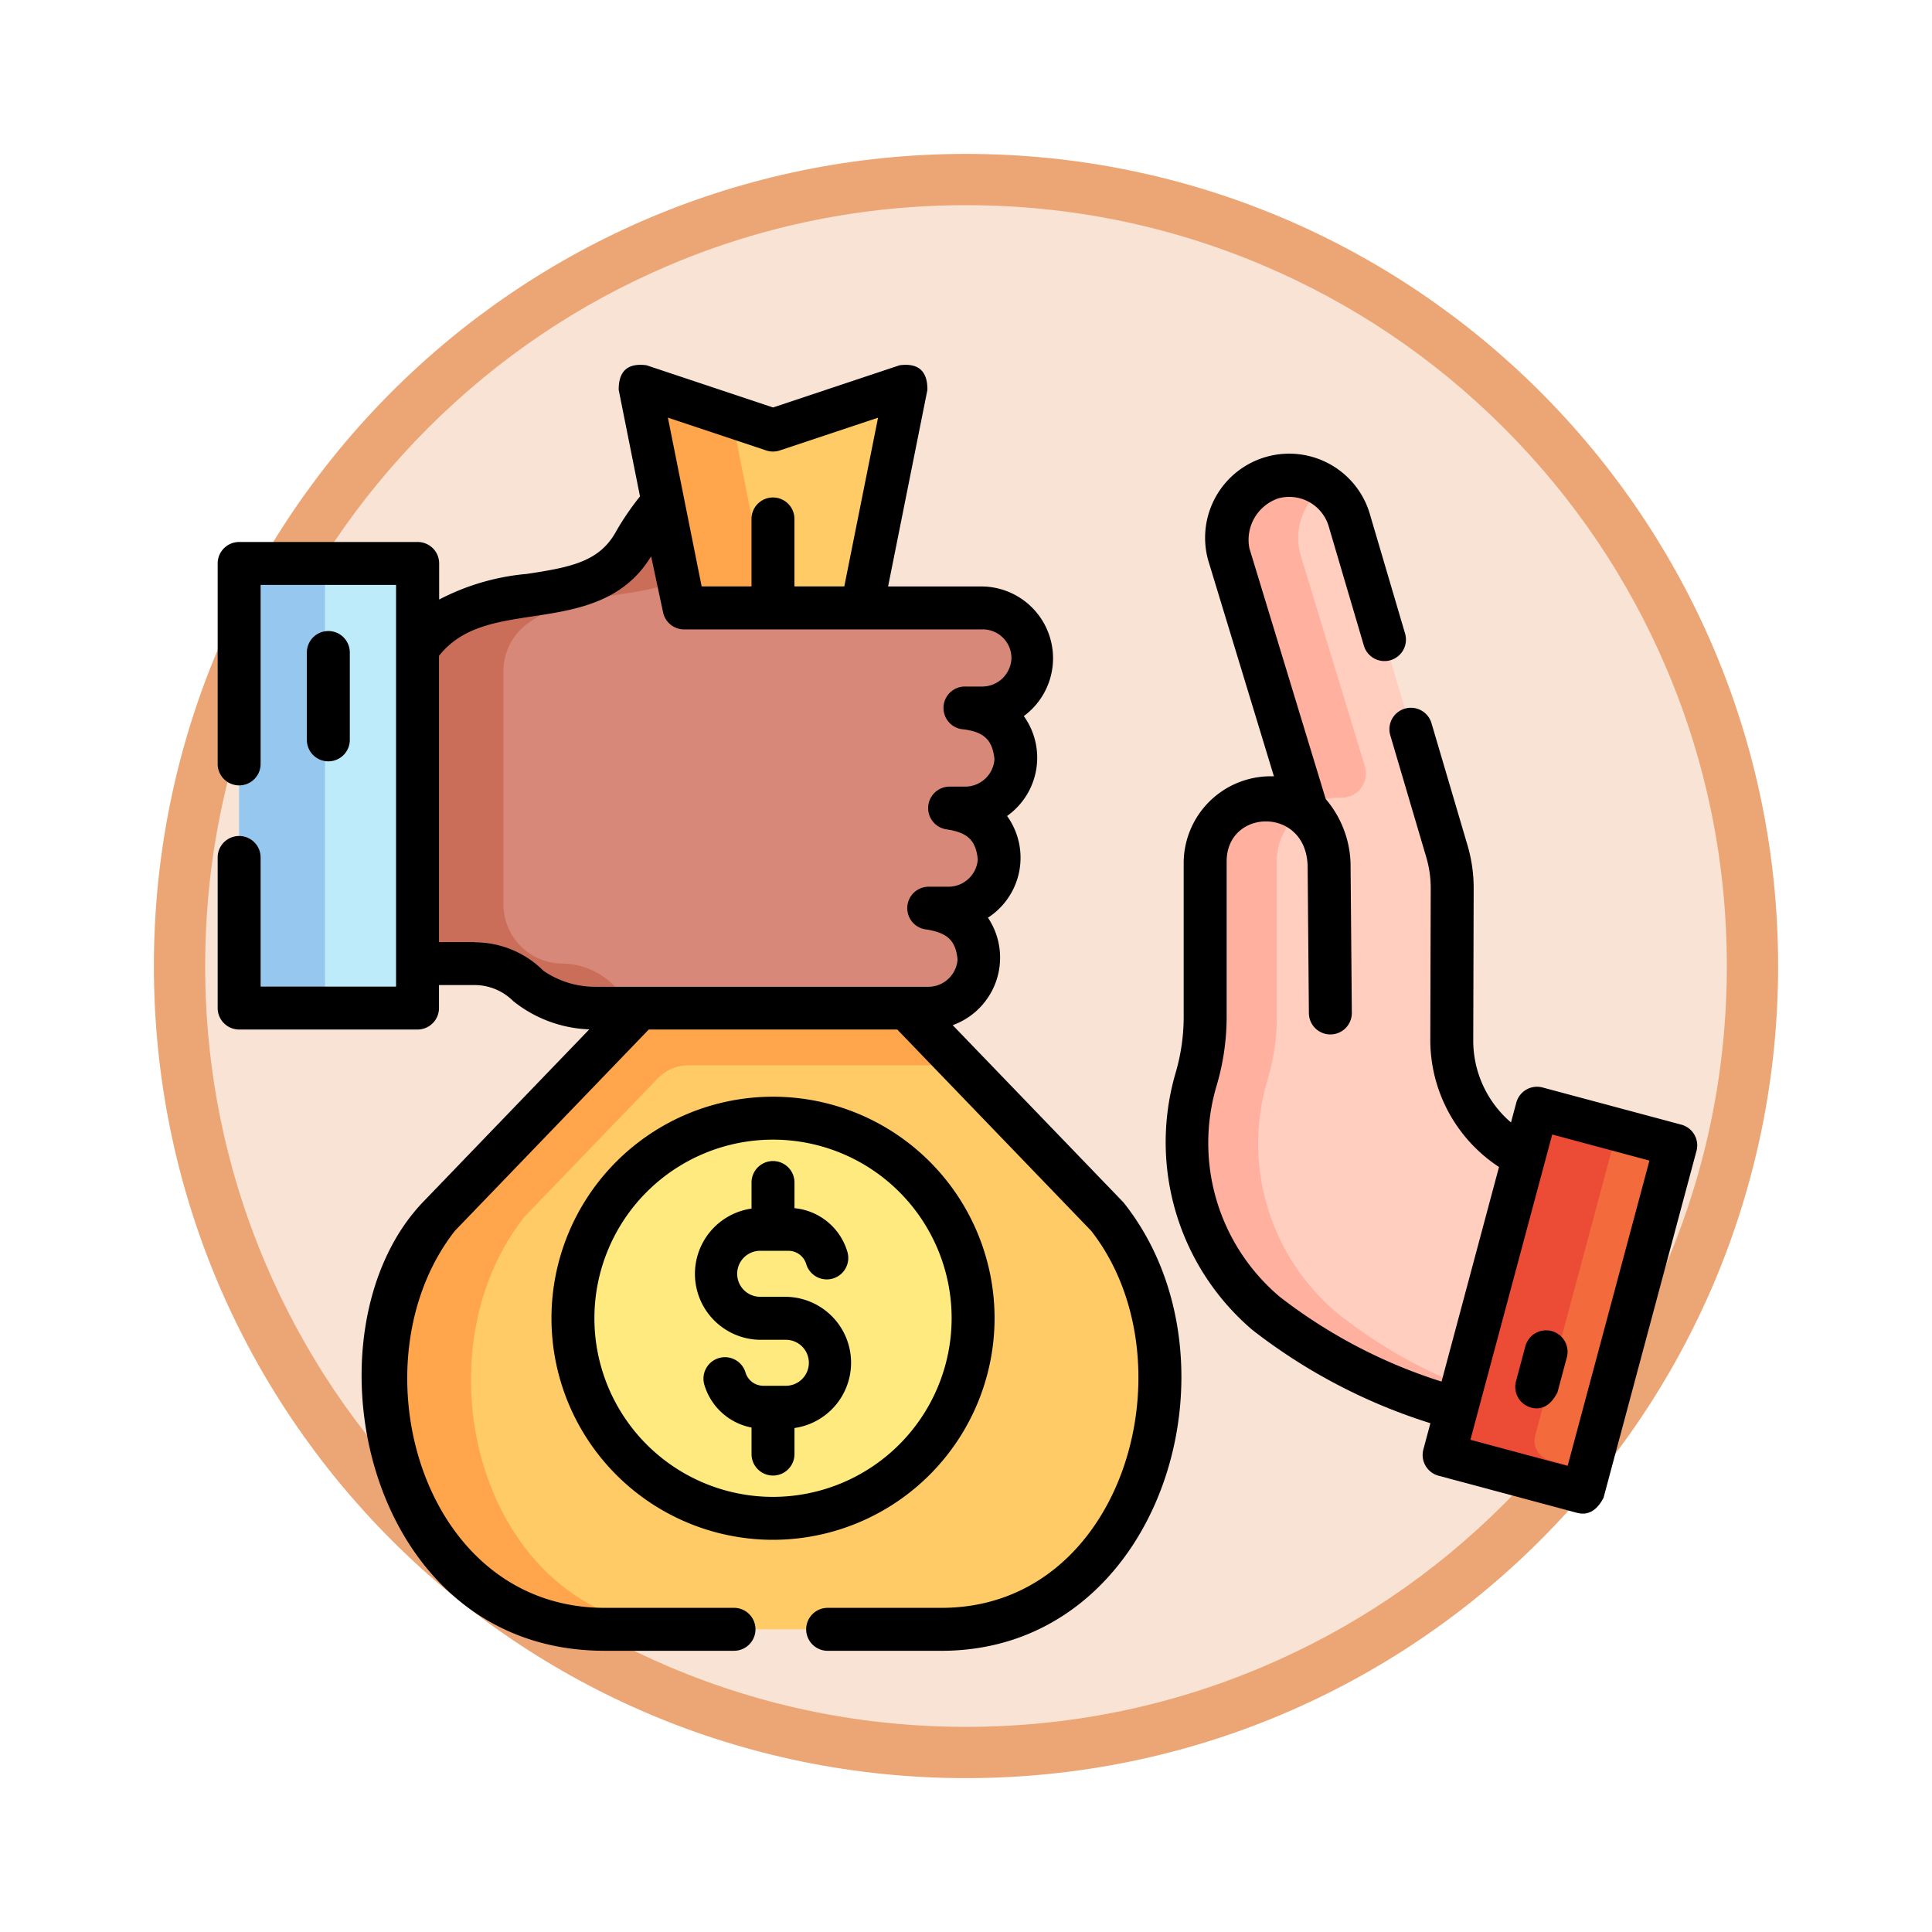 <svg xmlns="http://www.w3.org/2000/svg" xmlns:xlink="http://www.w3.org/1999/xlink" width="113" height="113" viewBox="0 0 113 113">
  <defs>
    <filter id="Trazado_982547" x="0" y="0" width="113" height="113" filterUnits="userSpaceOnUse">
      <feOffset dy="3" input="SourceAlpha"/>
      <feGaussianBlur stdDeviation="3" result="blur"/>
      <feFlood flood-opacity="0.161"/>
      <feComposite operator="in" in2="blur"/>
      <feComposite in="SourceGraphic"/>
    </filter>
  </defs>
  <g id="Grupo_1220433" data-name="Grupo 1220433" transform="translate(-429 -4820.872)">
    <g id="Grupo_1219943" data-name="Grupo 1219943" transform="translate(0 4282.371)">
      <g id="Grupo_1214345" data-name="Grupo 1214345" transform="translate(0 -3628.444)">
        <g id="Grupo_1210956" data-name="Grupo 1210956" transform="translate(438 4172.946)">
          <g id="Grupo_1209935" data-name="Grupo 1209935">
            <g id="Grupo_1208705" data-name="Grupo 1208705">
              <g id="Grupo_1148633" data-name="Grupo 1148633">
                <g id="Grupo_1148525" data-name="Grupo 1148525">
                  <g transform="matrix(1, 0, 0, 1, -9, -6)" filter="url(#Trazado_982547)">
                    <g id="Trazado_982547-2" data-name="Trazado 982547" transform="translate(9 6)" fill="#f9e3d4">
                      <path d="M 47.5 93.5 C 41.289 93.5 35.265 92.284 29.595 89.886 C 24.118 87.569 19.198 84.252 14.973 80.027 C 10.748 75.802 7.431 70.882 5.114 65.405 C 2.716 59.735 1.5 53.711 1.5 47.5 C 1.5 41.289 2.716 35.265 5.114 29.595 C 7.431 24.118 10.748 19.198 14.973 14.973 C 19.198 10.748 24.118 7.431 29.595 5.114 C 35.265 2.716 41.289 1.5 47.5 1.5 C 53.711 1.5 59.735 2.716 65.405 5.114 C 70.882 7.431 75.802 10.748 80.027 14.973 C 84.252 19.198 87.569 24.118 89.886 29.595 C 92.284 35.265 93.5 41.289 93.5 47.5 C 93.5 53.711 92.284 59.735 89.886 65.405 C 87.569 70.882 84.252 75.802 80.027 80.027 C 75.802 84.252 70.882 87.569 65.405 89.886 C 59.735 92.284 53.711 93.5 47.5 93.5 Z" stroke="none"/>
                      <path d="M 47.5 3 C 41.491 3 35.664 4.176 30.18 6.496 C 24.881 8.737 20.122 11.946 16.034 16.034 C 11.946 20.122 8.737 24.881 6.496 30.18 C 4.176 35.664 3 41.491 3 47.5 C 3 53.509 4.176 59.336 6.496 64.82 C 8.737 70.119 11.946 74.878 16.034 78.966 C 20.122 83.054 24.881 86.263 30.18 88.504 C 35.664 90.824 41.491 92 47.5 92 C 53.509 92 59.336 90.824 64.82 88.504 C 70.119 86.263 74.878 83.054 78.966 78.966 C 83.054 74.878 86.263 70.119 88.504 64.82 C 90.824 59.336 92 53.509 92 47.5 C 92 41.491 90.824 35.664 88.504 30.18 C 86.263 24.881 83.054 20.122 78.966 16.034 C 74.878 11.946 70.119 8.737 64.82 6.496 C 59.336 4.176 53.509 3 47.5 3 M 47.5 0 C 73.734 0 95 21.266 95 47.5 C 95 73.734 73.734 95 47.5 95 C 21.266 95 0 73.734 0 47.5 C 0 21.266 21.266 0 47.5 0 Z" stroke="none" fill="#eca675"/>
                    </g>
                  </g>
                </g>
              </g>
            </g>
          </g>
        </g>
      </g>
    </g>
    <g id="rechazo" transform="translate(441.731 4808.718)">
      <path id="Trazado_1169273" data-name="Trazado 1169273" d="M0,0H21V8.4H0Z" transform="translate(71.75 97.259) rotate(-74.991)" fill="#f36a3d"/>
      <path id="Trazado_1169274" data-name="Trazado 1169274" d="M429.741,309.905l4.795-17.894-4.687-1.256-5.435,20.282,8.113,2.174.336-1.256-2.294-.615A1.172,1.172,0,0,1,429.741,309.905Z" transform="translate(-352.68 -213.784)" fill="#ec4c36"/>
      <path id="Trazado_1169275" data-name="Trazado 1169275" d="M350.849,95.919a7.6,7.6,0,0,0-.31-2.171l-5.682-19.266a3.662,3.662,0,0,0-7.075,1.9l4.582,15.054a3.639,3.639,0,0,0-2.244-.82,3.722,3.722,0,0,0-3.718,3.736v9.071a13,13,0,0,1-.539,3.7,12.928,12.928,0,0,0,4.1,13.66,32.168,32.168,0,0,0,10.2,5.295l.952.231,3.936-14.7a7.6,7.6,0,0,1-4.227-6.831Z" transform="translate(-278.644 -31.809)" fill="#ffcebf"/>
      <g id="Grupo_1220431" data-name="Grupo 1220431" transform="translate(56.675 39.958)">
        <path id="Trazado_1169276" data-name="Trazado 1169276" d="M353.782,91.2a3.552,3.552,0,0,1,2.013-.586h.026a1.418,1.418,0,0,0,1.415-1.821l-3.778-12.413a3.664,3.664,0,0,1,1.444-3.954,3.662,3.662,0,0,0-5.63,3.954Z" transform="translate(-346.809 -71.765)" fill="#ffb09e"/>
        <path id="Trazado_1169277" data-name="Trazado 1169277" d="M344.153,213.43a12.928,12.928,0,0,1-4.1-13.66,12.994,12.994,0,0,0,.539-3.7V187a3.781,3.781,0,0,1,1.581-3.065,3.636,3.636,0,0,0-2.048-.671A3.722,3.722,0,0,0,336.4,187v9.071a13,13,0,0,1-.539,3.7,12.928,12.928,0,0,0,4.1,13.66,32.165,32.165,0,0,0,10.2,5.295l.952.231.349-1.3A28.72,28.72,0,0,1,344.153,213.43Z" transform="translate(-335.321 -164.414)" fill="#ffb09e"/>
      </g>
      <path id="Trazado_1169278" data-name="Trazado 1169278" d="M100.189,268.294l-11.754-12.2h-15.6L61.077,268.3c-6.635,8.392-2.41,24.131,9.705,24.131h19.7c12.085,0,16.344-15.742,9.7-24.138Z" transform="translate(-48.153 -184.981)" fill="#ffcb66"/>
      <circle id="Elipse_14458" data-name="Elipse 14458" cx="11.703" cy="11.703" r="11.703" transform="translate(20.779 77.554)" fill="#ffea80"/>
      <path id="Trazado_1169279" data-name="Trazado 1169279" d="M146,40.688l2.6,13h10.4l2.6-13-7.8,2.6Z" transform="translate(-121.327 -5.982)" fill="#ffcb66"/>
      <path id="Trazado_1169280" data-name="Trazado 1169280" d="M146,40.688l2.6,13h5.023l-2.242-11.209Z" transform="translate(-121.327 -5.982)" fill="#ffa64d"/>
      <path id="Trazado_1169281" data-name="Trazado 1169281" d="M73.889,260.214a2.512,2.512,0,0,1,1.809-.769H89.684a6.365,6.365,0,0,0,1.745-.243l-2.993-3.107h-15.6L61.077,268.3c-6.635,8.392-2.41,24.131,9.705,24.131h5.023c-12.115,0-16.34-15.738-9.705-24.131Z" transform="translate(-48.153 -184.982)" fill="#ffa64d"/>
      <path id="Trazado_1169282" data-name="Trazado 1169282" d="M84.751,87.044h17.478A2.927,2.927,0,0,1,105.156,90a2.975,2.975,0,0,1-3,2.9h-.915a2.927,2.927,0,0,1,2.925,2.954,2.975,2.975,0,0,1-3,2.9h-.9a2.927,2.927,0,0,1,2.925,2.955,2.974,2.974,0,0,1-3,2.9H99.081a2.927,2.927,0,0,1,2.925,2.956,2.976,2.976,0,0,1-3,2.9H79.549a6.458,6.458,0,0,1-3.908-1.3,4.467,4.467,0,0,0-3.151-1.3H69.163V89.431c3.31-4.816,10.121-1.481,12.722-6.3a19.533,19.533,0,0,1,1.622-2.314Z" transform="translate(-57.473 -39.333)" fill="#d78878"/>
      <path id="Trazado_1169283" data-name="Trazado 1169283" d="M84.571,110.447a6.461,6.461,0,0,1-3.906-1.3,4.285,4.285,0,0,0-3.007-1.3,3.473,3.473,0,0,1-3.473-3.473V90.756a3.45,3.45,0,0,1,1.351-2.751c2.581-1.959,6.223-1.419,8.889-2.589l-.919-4.594a19.532,19.532,0,0,0-1.622,2.314c-2.6,4.814-9.412,1.479-12.722,6.3v18.415h3.328a4.467,4.467,0,0,1,3.151,1.3,6.458,6.458,0,0,0,3.908,1.3Z" transform="translate(-57.472 -39.333)" fill="#ca6e59"/>
      <path id="Trazado_1169284" data-name="Trazado 1169284" d="M7.432,102.233H17.866v26.005H7.432Z" transform="translate(-6.176 -57.125)" fill="#beebfa"/>
      <path id="Trazado_1169285" data-name="Trazado 1169285" d="M7.432,102.233h5.023v26.005H7.432Z" transform="translate(-6.176 -57.125)" fill="#96c8ef"/>
      <g id="Grupo_1220432" data-name="Grupo 1220432" transform="translate(0 33.489)">
        <path id="Trazado_1169286" data-name="Trazado 1169286" d="M33.38,131.995v-5.11a1.256,1.256,0,1,0-2.512,0v5.11a1.256,1.256,0,0,0,2.512,0Z" transform="translate(-25.651 -110.056)"/>
        <path id="Trazado_1169287" data-name="Trazado 1169287" d="M358.2,103.572l-8.113-2.174a1.256,1.256,0,0,0-1.538.888l-.31,1.159a6.3,6.3,0,0,1-2.208-4.815l.025-8.877a8.871,8.871,0,0,0-.363-2.53l-2.11-7.151a1.256,1.256,0,0,0-2.409.711l2.11,7.151a6.363,6.363,0,0,1,.26,1.813l-.025,8.861a8.884,8.884,0,0,0,4.019,7.441L344.177,118.6a30.326,30.326,0,0,1-9.461-4.959,11.759,11.759,0,0,1-3.7-12.332,14.209,14.209,0,0,0,.592-4.063V88.178c0-3.133,4.737-3.23,4.737.366l.073,8.507a1.256,1.256,0,0,0,1.256,1.245h.011a1.256,1.256,0,0,0,1.245-1.266l-.073-8.5a6.049,6.049,0,0,0-1.453-4l-4.464-14.666a2.557,2.557,0,0,1,1.708-2.927,2.409,2.409,0,0,1,2.947,1.7l.008.03,2.024,6.865a1.256,1.256,0,1,0,2.409-.71l-2.02-6.852a4.918,4.918,0,1,0-9.486,2.6L334.373,83.2a5.091,5.091,0,0,0-5.278,4.978V97.25a11.7,11.7,0,0,1-.487,3.346,14.426,14.426,0,0,0,4.509,14.986,32.969,32.969,0,0,0,10.408,5.453l-.411,1.533a1.256,1.256,0,0,0,.888,1.538l8.113,2.174q.953.243,1.538-.888l5.435-20.282a1.255,1.255,0,0,0-.888-1.538Zm-6.648,19.957-5.687-1.524,4.785-17.856,5.687,1.524Z" transform="translate(-272.594 -59.128)"/>
        <path id="Trazado_1169288" data-name="Trazado 1169288" d="M449.607,368.685l-.543,2.028a1.256,1.256,0,0,0,.888,1.538q.953.243,1.538-.888l.543-2.028a1.256,1.256,0,1,0-2.426-.65Z" transform="translate(-373.128 -311.257)"/>
        <path id="Trazado_1169289" data-name="Trazado 1169289" d="M53.021,82.534c-.025-.032-.052-.063-.08-.092L42.991,72.115a4.2,4.2,0,0,0,2.062-6.287,4.178,4.178,0,0,0,1.118-5.949,4.175,4.175,0,0,0,.979-5.842,4.2,4.2,0,0,0-2.395-7.581H39.212l2.3-11.5q.013-1.657-1.628-1.438l-7.4,2.468-7.4-2.468q-1.642-.219-1.628,1.438l1.246,6.231a16.092,16.092,0,0,0-1.385,2.024c-.962,1.78-2.611,2.113-5.222,2.509a13.682,13.682,0,0,0-5.14,1.5v-2.11a1.256,1.256,0,0,0-1.256-1.256H1.256A1.256,1.256,0,0,0,0,45.108V56.834a1.256,1.256,0,0,0,2.512,0V46.364h7.922V69.858H2.512V62.306a1.256,1.256,0,0,0-2.512,0v8.807a1.256,1.256,0,0,0,1.256,1.256H11.689a1.256,1.256,0,0,0,1.256-1.256V69.769h2.073a3.191,3.191,0,0,1,2.265.935,7.536,7.536,0,0,0,4.453,1.656L12.02,82.449C4.8,89.986,8.484,108.706,22.63,108.706H30.2a1.256,1.256,0,1,0,0-2.512H22.63c-10.819,0-14.707-14.443-8.757-22.048L25.213,72.37H39.749l11.338,11.77c5.932,7.579,2.01,22.055-8.755,22.055H35.677a1.256,1.256,0,0,0,0,2.512h6.656c12.9,0,17.971-16.965,10.688-26.172ZM32.082,38.5a1.257,1.257,0,0,0,.794,0l5.749-1.916L36.65,46.453H33.735V42.507a1.256,1.256,0,1,0-2.512,0v3.945H28.307l-1.974-9.871ZM15.018,67.257H12.946V50.511c1.335-1.679,3.281-1.974,5.515-2.313,2.469-.374,5.257-.8,6.891-3.509l.7,3.283a1.256,1.256,0,0,0,1.228.995H44.693a1.676,1.676,0,0,1,1.732,1.742,1.718,1.718,0,0,1-1.744,1.6h-.915a1.254,1.254,0,0,0-.118,2.506c1.159.158,1.67.6,1.786,1.747a1.718,1.718,0,0,1-1.744,1.6h-.9a1.257,1.257,0,0,0-.118,2.506c1.156.184,1.67.6,1.786,1.748a1.717,1.717,0,0,1-1.743,1.6H41.608a1.255,1.255,0,0,0-.118,2.506c1.152.2,1.671.6,1.786,1.748a1.719,1.719,0,0,1-1.744,1.6H22.076a5.341,5.341,0,0,1-3.022-.935,5.685,5.685,0,0,0-4.036-1.666Z" transform="translate(0 -33.489)"/>
        <path id="Trazado_1169290" data-name="Trazado 1169290" d="M170.419,316.956h-1.429a1.345,1.345,0,1,1,0-2.689H170.6a1.087,1.087,0,0,1,1.048.78,1.256,1.256,0,0,0,2.406-.722,3.58,3.58,0,0,0-3.094-2.552v-1.5a1.256,1.256,0,0,0-2.512,0v1.524a3.857,3.857,0,0,0,.542,7.675h1.429a1.345,1.345,0,1,1,0,2.689h-1.276a1.087,1.087,0,0,1-1.048-.779,1.256,1.256,0,0,0-2.406.722,3.579,3.579,0,0,0,2.759,2.5v1.552a1.256,1.256,0,0,0,2.512,0v-1.524a3.857,3.857,0,0,0-.541-7.675Z" transform="translate(-137.223 -262.444)"/>
        <path id="Trazado_1169291" data-name="Trazado 1169291" d="M141.425,299.73a12.958,12.958,0,1,0-12.958,12.958A12.973,12.973,0,0,0,141.425,299.73Zm-12.958,10.447a10.447,10.447,0,1,1,10.447-10.447,10.459,10.459,0,0,1-10.447,10.447Z" transform="translate(-95.985 -243.962)"/>
      </g>
    </g>
  </g>
</svg>
